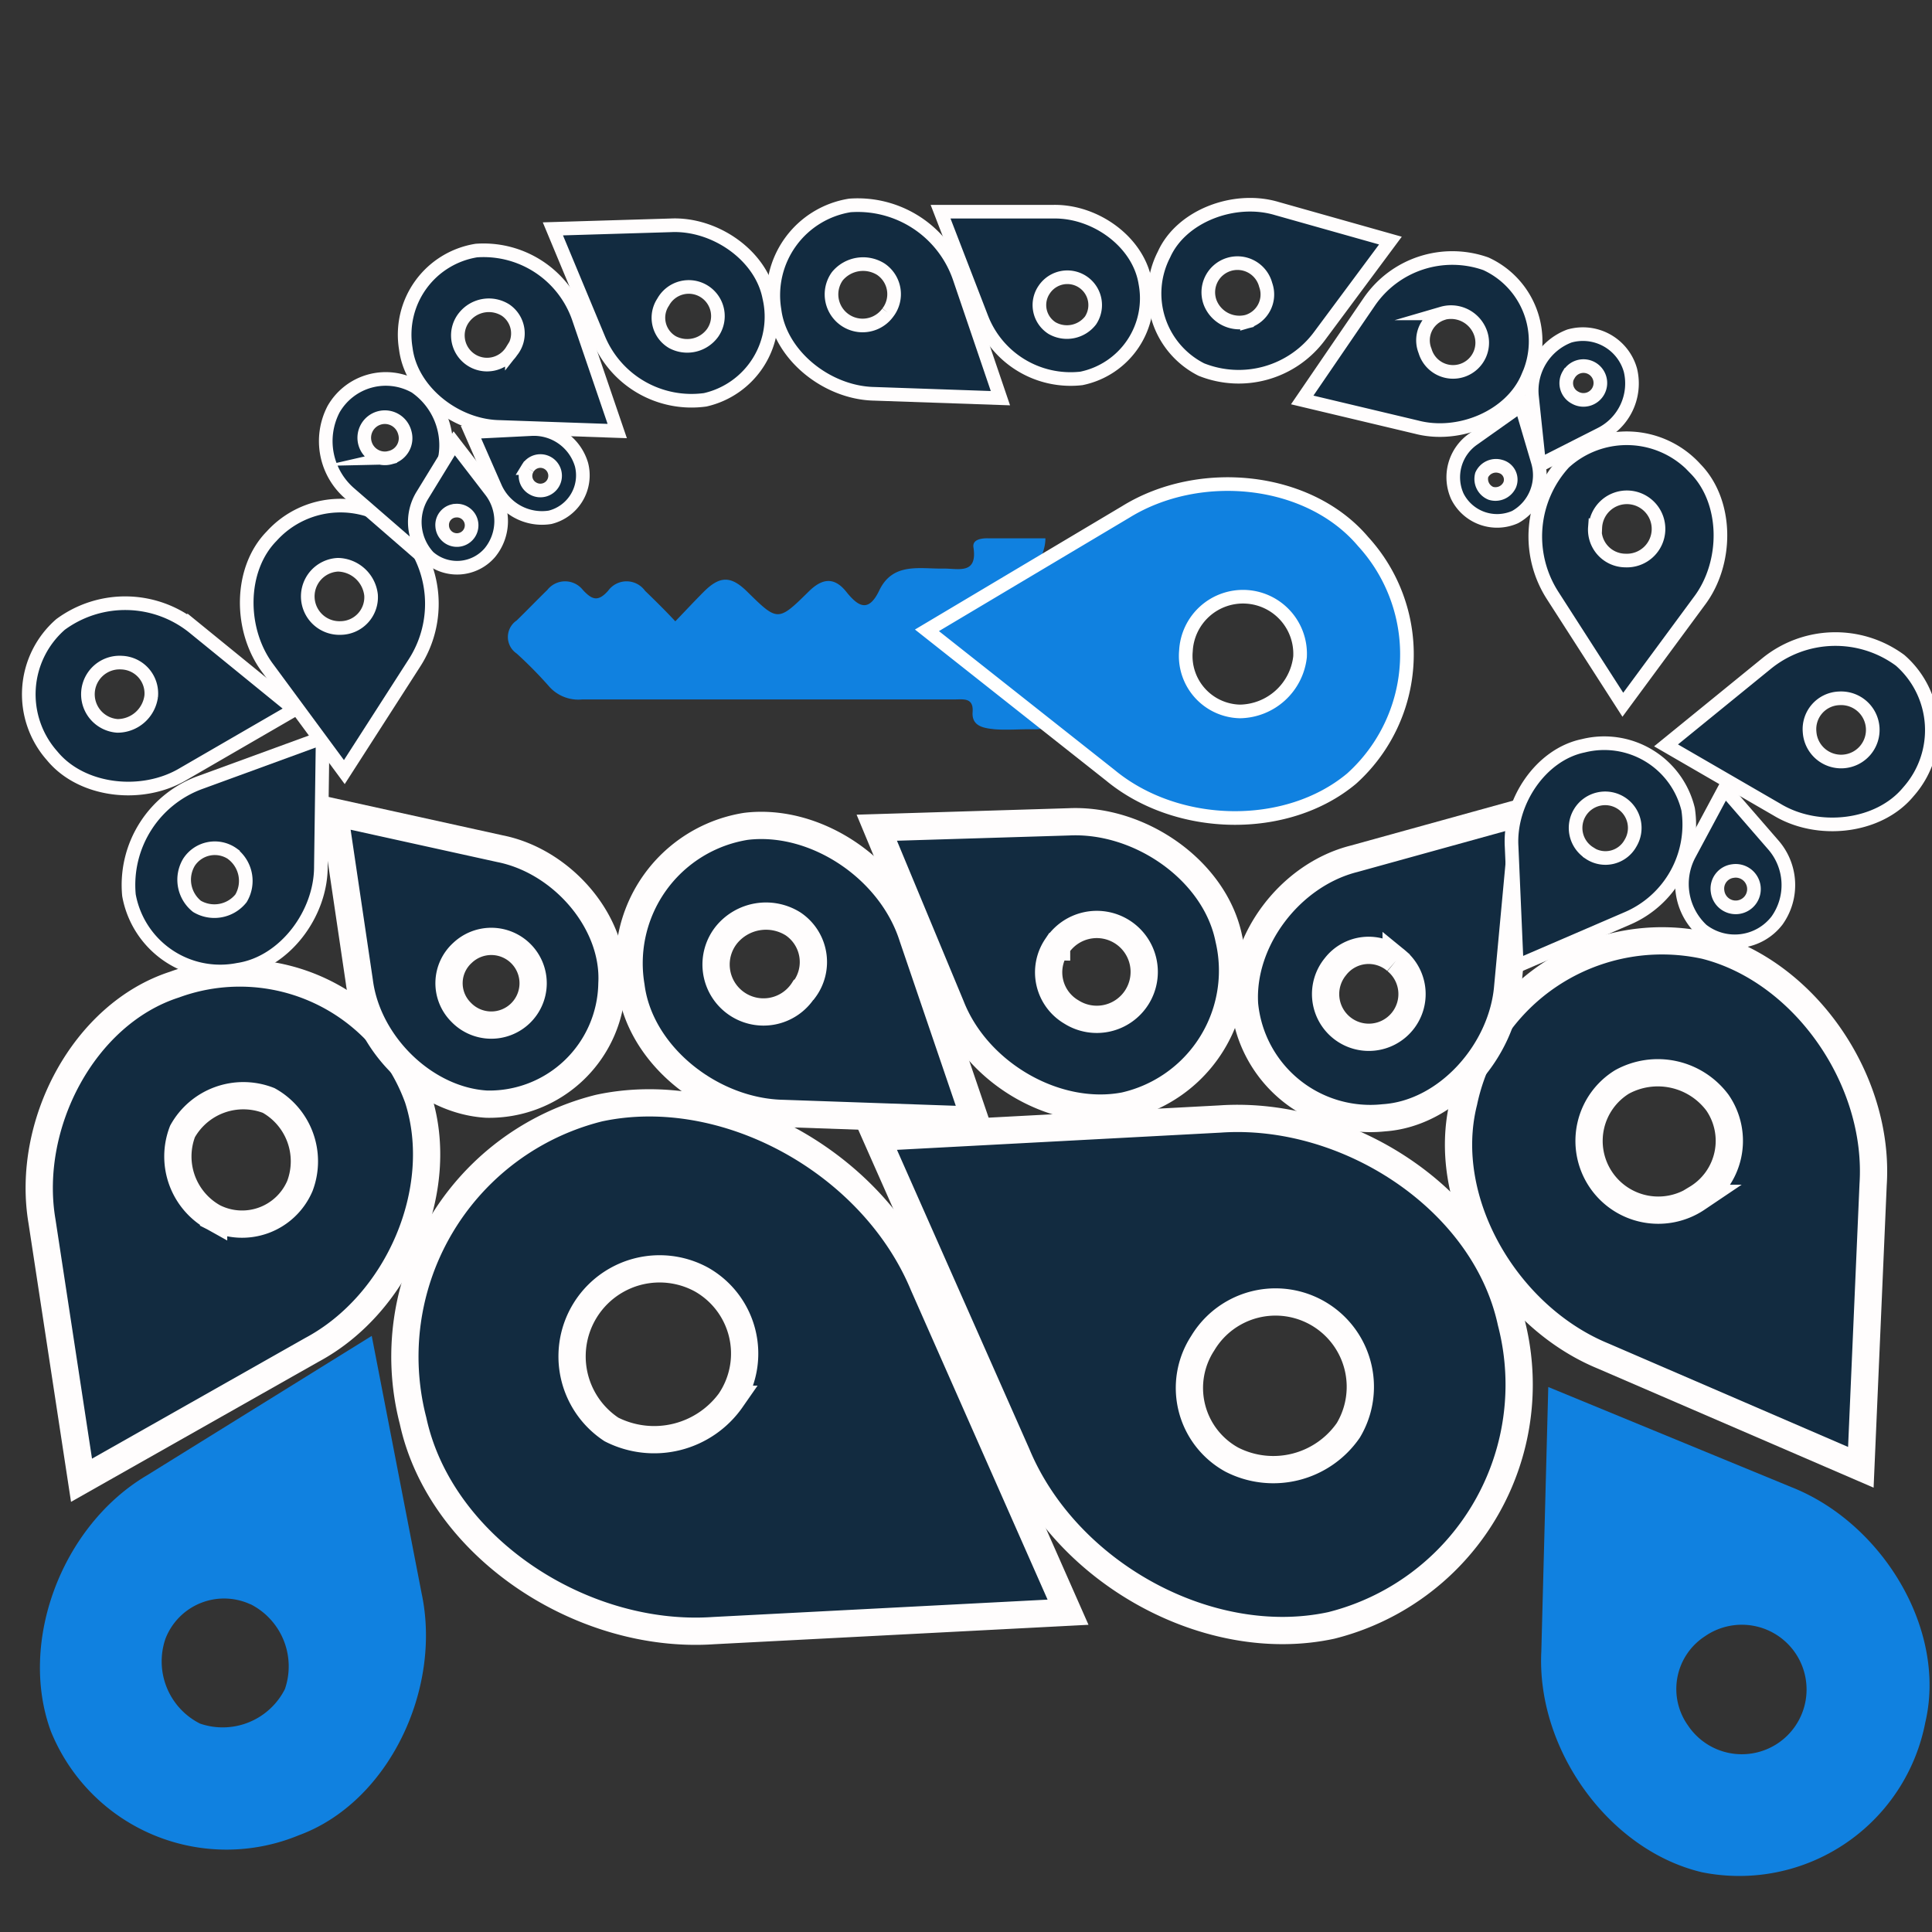 <svg id="Capa_1" data-name="Capa 1" xmlns="http://www.w3.org/2000/svg" viewBox="0 0 141.73 141.73">
    <rect x="0" y="0" width="141.73" height="141.73" fill="#333333" stroke="none"/>
    <defs>
        <style>
            .cls-1,.cls-3{fill:#122b40;stroke:#fffdfd;}.cls-1,.cls-3,.cls-4{stroke-miterlimit:10;}.cls-1{stroke-width:2px;}.cls-2,.cls-4{fill:#1081e0;}.cls-4{stroke:#fff;}
        </style>
    </defs>
    <title>autoqe_car</title>
    <path id="_Trazado_compuesto_" data-name="&lt;Trazado compuesto&gt;" class="cls-1"
          d="M30.67,80.58h0A13.9,13.9,0,0,0,12.8,72.23h0C6.14,74.38,1.88,82.5,3.08,89.59l2.9,19,16.89-9.56C29.24,95.63,32.82,87.25,30.67,80.58Zm-15,8.72A5.11,5.11,0,0,1,13.39,83a5.11,5.11,0,0,1,6.32-2.27A5.11,5.11,0,0,1,22,87,4.61,4.61,0,0,1,15.67,89.3Z"/>
    <path id="_Trazado_compuesto_2" data-name="&lt;Trazado compuesto&gt;" class="cls-2"
          d="M3.73,127h0a13.9,13.9,0,0,0,18.2,7.63h0c6.57-2.41,10.5-10.7,9-17.74L27.27,98,10.78,108.23C4.55,111.91,1.32,120.43,3.73,127Zm14.64-9.32a5.11,5.11,0,0,1,2.53,6.23,5.11,5.11,0,0,1-6.23,2.53,5.11,5.11,0,0,1-2.53-6.23A4.61,4.61,0,0,1,18.37,117.69Z"/>
    <path id="_Trazado_compuesto_3" data-name="&lt;Trazado compuesto&gt;" class="cls-1"
          d="M125.09,69.36h0a14.86,14.86,0,0,0-17.71,11.47h0c-1.83,7.26,3.12,15.73,10.23,18.65l18.9,8.16.9-20.73C137.92,79.19,132.34,71.19,125.09,69.36Zm-.6,18.55a5.08,5.08,0,1,1-5.5-8.54,5.46,5.46,0,0,1,7,1.52A4.93,4.93,0,0,1,124.48,87.91Z"/>
    <path id="_Trazado_compuesto_4" data-name="&lt;Trazado compuesto&gt;" class="cls-1"
          d="M35.7,81h0a9,9,0,0,0,9.19-8.84h0c.25-4.52-3.66-9-8.21-9.9L24.52,59.58,26.36,72C26.95,76.63,31.18,80.74,35.7,81ZM33.92,69.91a3.07,3.07,0,1,1-.1,4.34A3,3,0,0,1,33.92,69.91Z"/>
    <path id="_Trazado_compuesto_5" data-name="&lt;Trazado compuesto&gt;" class="cls-1"
          d="M54.72,60.62h0a10.17,10.17,0,0,0-8.43,11.72h0c.64,5.08,5.9,9.24,11.16,9.34l14.08.49L66.95,68.73C65.35,63.69,59.8,60,54.72,60.62Zm4.23,12a3.48,3.48,0,1,1-5.63-4.07,3.74,3.74,0,0,1,4.85-.78A3.37,3.37,0,0,1,59,72.59Z"/>
    <path id="_Trazado_compuesto_6" data-name="&lt;Trazado compuesto&gt;" class="cls-1"
          d="M82.51,81.12h0a10.17,10.17,0,0,0,7.64-12.24h0c-1-5-6.5-8.84-11.75-8.59l-14.08.43,5.45,13.11C71.71,78.76,77.48,82.09,82.51,81.12Zm-5-11.67a3.48,3.48,0,1,1,1.09,4.79A3.37,3.37,0,0,1,77.5,69.45Z"/>
    <path id="_Trazado_compuesto_7" data-name="&lt;Trazado compuesto&gt;" class="cls-1"
          d="M91.3,73.69h0A9.27,9.27,0,0,0,101.52,82h0c4.66-.31,8.72-4.89,9.09-9.66l1.19-12.79L99.33,63C94.65,64.18,91,69,91.3,73.69Zm11.12-3.22a3.17,3.17,0,1,1-4.46.45A3.08,3.08,0,0,1,102.42,70.47Z"/>
    <path id="_Trazado_compuesto_8" data-name="&lt;Trazado compuesto&gt;" class="cls-3"
          d="M9.46,65.67h0a6.8,6.8,0,0,0,8,5.47h0c3.39-.5,6.1-4.08,6.08-7.6l.13-9.42-8.92,3.26A8,8,0,0,0,9.46,65.67Zm7.63-3a2.5,2.5,0,0,1,.59,3.23,2.5,2.5,0,0,1-3.23.59,2.5,2.5,0,0,1-.59-3.23A2.26,2.26,0,0,1,17.09,62.66Z"/>
    <path id="_Trazado_compuesto_9" data-name="&lt;Trazado compuesto&gt;" class="cls-3"
          d="M4.44,45.81h0a6.8,6.8,0,0,0-.62,9.63h0c2.17,2.65,6.63,3.14,9.64,1.33l8.15-4.72-7.37-6A8,8,0,0,0,4.44,45.81Zm6.65,5.28a2.5,2.5,0,0,1-2.47,2.16,2.32,2.32,0,0,1,.31-4.64A2.26,2.26,0,0,1,11.09,51.1Z"/>
    <path id="_Trazado_compuesto_10" data-name="&lt;Trazado compuesto&gt;" class="cls-3"
          d="M29.57,38.88h0a6.8,6.8,0,0,0-9.64.45h0c-2.4,2.44-2.39,6.93-.26,9.73l5.59,7.58,5.14-8A8,8,0,0,0,29.57,38.88ZM25,46.07a2.32,2.32,0,1,1-.2-4.64,2.5,2.5,0,0,1,2.42,2.22A2.26,2.26,0,0,1,25,46.07Z"/>
    <path id="_Trazado_compuesto_11" data-name="&lt;Trazado compuesto&gt;" class="cls-3"
          d="M129.59,48.68l-7.37,6,8.15,4.72c3,1.81,7.47,1.32,9.64-1.33h0a6.8,6.8,0,0,0-.62-9.63h0A8,8,0,0,0,129.59,48.68Zm5.32,2.55a2.32,2.32,0,1,1-2.16,2.47A2.26,2.26,0,0,1,134.91,51.23Z"/>
    <path id="_Trazado_compuesto_12" data-name="&lt;Trazado compuesto&gt;" class="cls-3"
          d="M123.84,59.37h0a6.33,6.33,0,0,0-7.69-4.66h0c-3.12.64-5.45,4.12-5.26,7.39l.38,8.77,8.12-3.5A7.49,7.49,0,0,0,123.84,59.37Zm-7.23,3.21a2.17,2.17,0,1,1,3-.72A2.1,2.1,0,0,1,116.61,62.59Z"/>
    <path id="_Trazado_compuesto_13" data-name="&lt;Trazado compuesto&gt;" class="cls-3"
          d="M124.86,68.23h0a3.91,3.91,0,0,0,5.5-.7h0a4.48,4.48,0,0,0-.3-5.58l-3.55-4.09-2.58,4.81A4.62,4.62,0,0,0,124.86,68.23Zm2.26-4.33A1.34,1.34,0,1,1,126,65.39,1.3,1.3,0,0,1,127.12,63.9Z"/>
    <path id="_Trazado_compuesto_14" data-name="&lt;Trazado compuesto&gt;" class="cls-3"
          d="M30.47,28.37h0a4.41,4.41,0,0,0-6,1.65h0a5.07,5.07,0,0,0,1.21,6.2l4.61,4,2.13-5.79A5.22,5.22,0,0,0,30.47,28.37Zm-1.84,5.2a1.51,1.51,0,1,1,1.06-1.85A1.46,1.46,0,0,1,28.62,33.57Z"/>
    <path id="_Trazado_compuesto_15" data-name="&lt;Trazado compuesto&gt;" class="cls-3"
          d="M31.44,40.86h0a3.17,3.17,0,0,0,4.49-.31h0A3.64,3.64,0,0,0,36,36l-2.68-3.48L31,36.31A3.75,3.75,0,0,0,31.44,40.86Zm2-3.4a1.08,1.08,0,1,1-1,1.15A1.05,1.05,0,0,1,33.47,37.46Z"/>
    <path id="_Trazado_compuesto_16" data-name="&lt;Trazado compuesto&gt;" class="cls-3"
          d="M40.35,37.95h0a3.17,3.17,0,0,0,2.31-3.86h0a3.64,3.64,0,0,0-3.72-2.61l-4.39.22,1.78,4.06A3.75,3.75,0,0,0,40.35,37.95Zm-1.63-3.61a1.08,1.08,0,1,1,.37,1.49A1.05,1.05,0,0,1,38.72,34.34Z"/>
    <path id="_Trazado_compuesto_17" data-name="&lt;Trazado compuesto&gt;" class="cls-1"
          d="M43.94,81.29h0A18.79,18.79,0,0,0,30.3,104.22h0c2,9.25,12.36,16.07,22.05,15.4l26-1.35-10.6-24C64,85.23,53.19,79.3,43.94,81.29Zm9.72,21.36a6.91,6.91,0,0,1-8.81,2.21,6.42,6.42,0,0,1,6.6-11A6.24,6.24,0,0,1,53.65,102.65Z"/>
    <path id="_Trazado_compuesto_18" data-name="&lt;Trazado compuesto&gt;" class="cls-1"
          d="M97.66,119.24h0A18.21,18.21,0,0,0,110.86,97h0c-1.94-9-12-15.56-21.37-14.91L64.3,83.43l10.29,23.25C78.23,115.43,88.7,121.17,97.66,119.24ZM88.23,98.54a6.22,6.22,0,1,1,10.68,6.39,6.69,6.69,0,0,1-8.54,2.15A6,6,0,0,1,88.23,98.54Z"/>
    <path id="_Trazado_compuesto_19" data-name="&lt;Trazado compuesto&gt;" class="cls-3"
          d="M62.35,15.07h0a6.67,6.67,0,0,0-5.53,7.69h0c.42,3.33,3.88,6.07,7.33,6.13l9.24.32-3-8.82A7.89,7.89,0,0,0,62.35,15.07Zm2.78,7.86a2.28,2.28,0,1,1-3.7-2.67,2.45,2.45,0,0,1,3.19-.51A2.21,2.21,0,0,1,65.13,22.93Z"/>
    <path id="_Trazado_compuesto_20" data-name="&lt;Trazado compuesto&gt;" class="cls-3"
          d="M79.33,27.76h0a6,6,0,0,0,4.69-7h0c-.48-3-3.65-5.28-6.73-5.23H69l3,7.77A7,7,0,0,0,79.33,27.76ZM76.6,21.25A2,2,0,1,1,80,23.51a2.19,2.19,0,0,1-2.82.56A2,2,0,0,1,76.6,21.25Z"/>
    <path id="_Trazado_compuesto_21" data-name="&lt;Trazado compuesto&gt;" class="cls-3"
          d="M34.95,18.38h0a6.25,6.25,0,0,0-5.18,7.2h0c.39,3.12,3.63,5.68,6.86,5.74l8.65.3-2.82-8.26A7.38,7.38,0,0,0,34.95,18.38Zm2.6,7.35a2.14,2.14,0,1,1-3.46-2.5,2.3,2.3,0,0,1,3-.48A2.07,2.07,0,0,1,37.55,25.74Z"/>
    <path id="_Trazado_compuesto_22" data-name="&lt;Trazado compuesto&gt;" class="cls-3"
          d="M51.73,29.33h0a6.25,6.25,0,0,0,4.7-7.52h0c-.6-3.09-4-5.43-7.22-5.28l-8.65.26,3.35,8.05A7.38,7.38,0,0,0,51.73,29.33Zm-3.08-7.17a2.14,2.14,0,1,1,3.62,2.27,2.3,2.3,0,0,1-2.94.67A2.07,2.07,0,0,1,48.65,22.16Z"/>
    <path id="_Trazado_compuesto_23" data-name="&lt;Trazado compuesto&gt;" class="cls-3"
          d="M113.91,43.7l5.14,8,5.59-7.58c2.13-2.79,2.14-7.28-.26-9.73h0a6.8,6.8,0,0,0-9.64-.45h0A8,8,0,0,0,113.91,43.7Zm3.12-5a2.32,2.32,0,1,1,2.22,2.42A2.26,2.26,0,0,1,117,38.69Z"/>
    <path id="_Trazado_compuesto_24" data-name="&lt;Trazado compuesto&gt;" class="cls-3"
          d="M112.39,29.13l.53,5,4.48-2.27a4.16,4.16,0,0,0,2.21-4.69h0a3.62,3.62,0,0,0-4.48-2.52h0A4.28,4.28,0,0,0,112.39,29.13Zm2.69-1.64a1.24,1.24,0,1,1,.48,1.69A1.2,1.2,0,0,1,115.07,27.49Z"/>
    <path id="_Trazado_compuesto_25" data-name="&lt;Trazado compuesto&gt;" class="cls-3"
          d="M112.81,33.85l-1.22-4.13-3.5,2.48a3.41,3.41,0,0,0-1.18,4.21h0a3.26,3.26,0,0,0,4.24,1.52h0A3.51,3.51,0,0,0,112.81,33.85Zm-2.06,1.72a1.15,1.15,0,0,1-1.38.62,1.14,1.14,0,0,1-.67-1.35,1.15,1.15,0,0,1,1.38-.62A1,1,0,0,1,110.75,35.57Z"/>
    <path id="_Trazado_compuesto_26" data-name="&lt;Trazado compuesto&gt;" class="cls-3"
          d="M100.45,22.14l-4.92,7.2,8.41,2c3.13.81,6.93-.79,8.14-3.69h0A6.25,6.25,0,0,0,109,19.35h0A7.38,7.38,0,0,0,100.45,22.14Zm5.35.85a2.3,2.3,0,0,1,2.74,1.26,2.14,2.14,0,1,1-4,1.49A2.07,2.07,0,0,1,105.81,23Z"/>
    <path id="_Trazado_compuesto_27" data-name="&lt;Trazado compuesto&gt;" class="cls-3"
          d="M96.8,24.65l5.2-7L93.67,15.3c-3.09-.93-7,.52-8.28,3.37h0a6.25,6.25,0,0,0,2.74,8.44h0A7.38,7.38,0,0,0,96.8,24.65Zm-5.32-1.06a2.3,2.3,0,0,1-2.69-1.36,2.14,2.14,0,1,1,4.06-1.33A2.07,2.07,0,0,1,91.48,23.59Z"/>
    <path id="_Trazado_compuesto_28" data-name="&lt;Trazado compuesto&gt;" class="cls-2"
          d="M124.87,137.35h0a13.9,13.9,0,0,0,16.37-11h0c1.6-6.82-3.17-14.65-9.86-17.27l-17.8-7.33-.51,19.4C112.71,128.36,118.05,135.75,124.87,137.35Zm.27-17.36a4.75,4.75,0,1,1-1.31,6.59A4.61,4.61,0,0,1,125.13,120Z"/>
    <path class="cls-2"
          d="M49.54,45.58c.77-.8,1.42-1.5,2.09-2.17,1.18-1.18,2-1.18,3.19,0,2.22,2.18,2.25,2.21,4.49,0,1-1,1.89-1.1,2.77,0s1.63,1.54,2.41-.07c1-2.13,3-1.59,4.77-1.63,1.07,0,2.46.44,2.15-1.57-.08-.55.55-.66,1.07-.65,1.37,0,2.75,0,4.21,0,0,1.12-.69,2-1,2.9a13.74,13.74,0,0,0,.78,10c.41.87.31,1.13-.63,1.11s-1.91.07-2.86,0c-.74-.08-1.71-.18-1.63-1.26s-.68-.93-1.32-.93h-17c-3.44,0-6.88,0-10.32,0a2.86,2.86,0,0,1-2.47-1,30.61,30.61,0,0,0-2.34-2.37,1.46,1.46,0,0,1,0-2.42c.76-.74,1.49-1.5,2.25-2.24a1.66,1.66,0,0,1,2.61,0c.67.72,1.11.89,1.85.06a1.67,1.67,0,0,1,2.71,0C48,44,48.76,44.74,49.54,45.58Z"/>
    <path id="_Trazado_compuesto_29" data-name="&lt;Trazado compuesto&gt;" class="cls-4"
          d="M99.15,57.12h0A12.26,12.26,0,0,0,100,39.73h0c-4-4.73-12-5.52-17.41-2.18L68,46.24,81.45,56.87C86.37,60.94,94.41,61.08,99.15,57.12ZM87,47.74a4.19,4.19,0,1,1,8.37.45,4.51,4.51,0,0,1-4.41,4A4.07,4.07,0,0,1,87,47.74Z"/>
</svg>